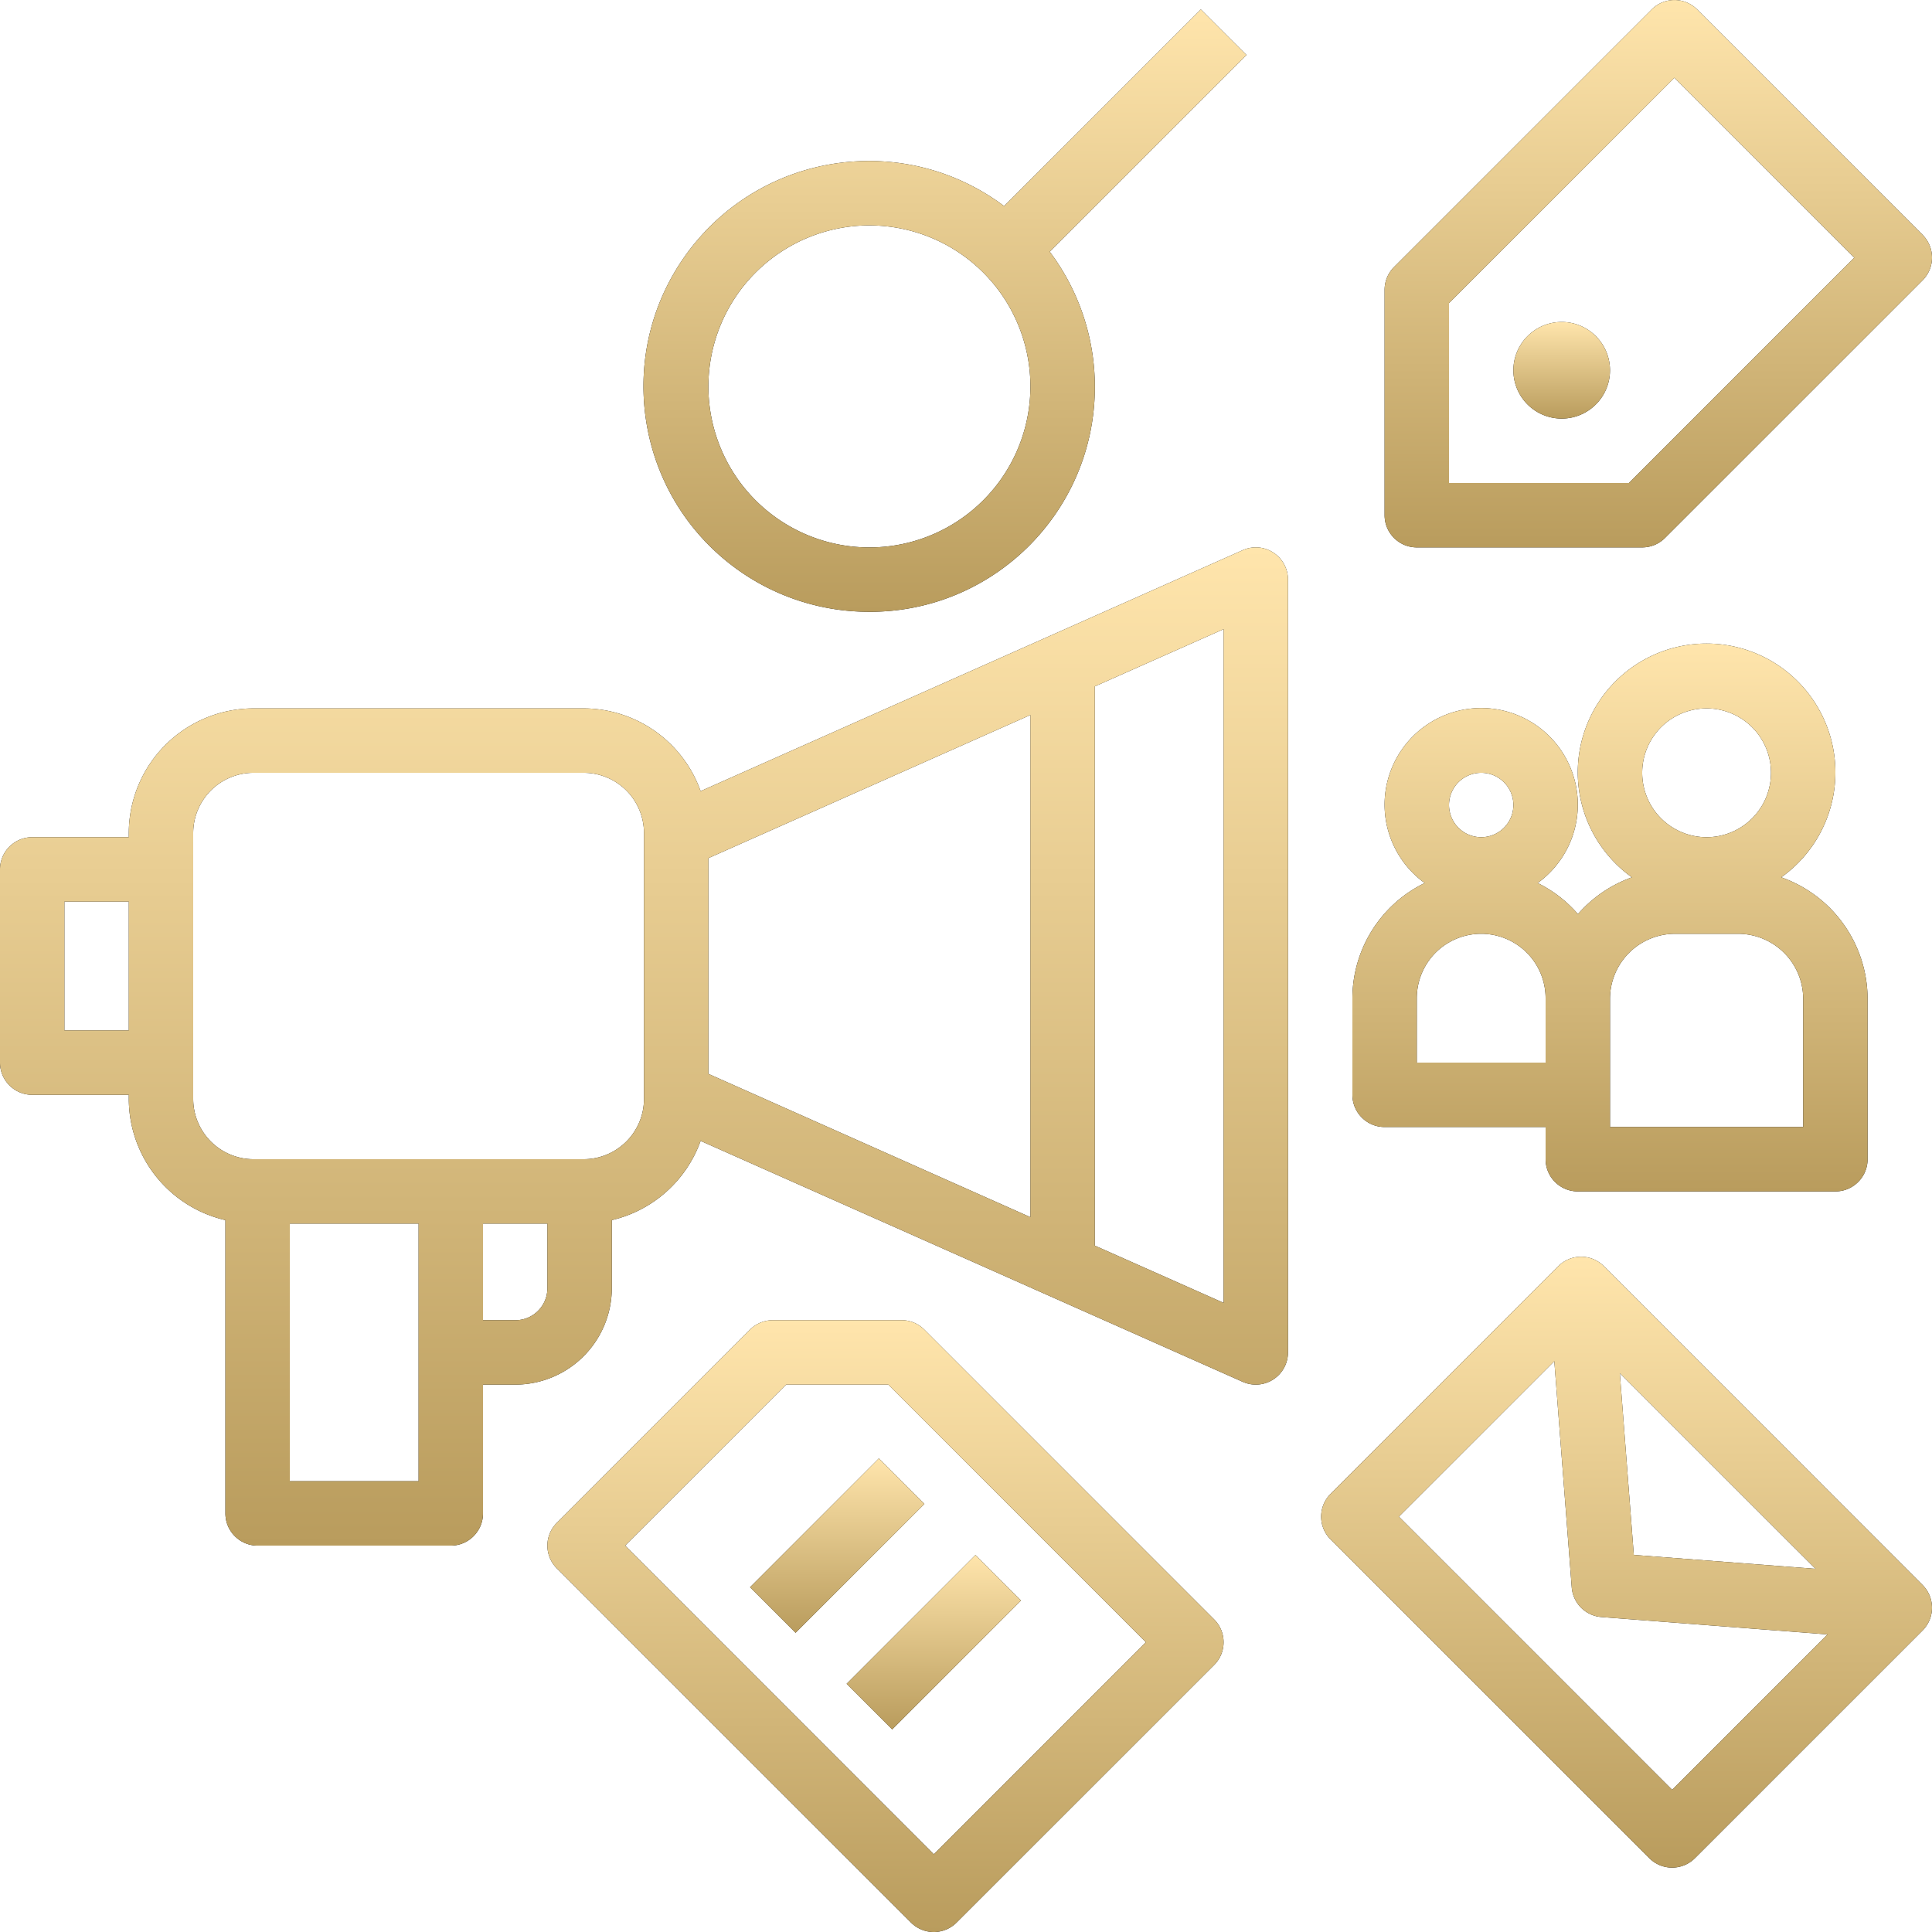 <svg width="100" height="100" fill="none" xmlns="http://www.w3.org/2000/svg"><path d="M80.833 16.666a2.5 2.5 0 100 5 2.5 2.5 0 000-5z" fill="#000"/><path d="M80.833 16.666a2.5 2.5 0 100 5 2.5 2.5 0 000-5z" fill="url(#paint0_linear)"/><path d="M87.846.49a1.666 1.666 0 00-2.357 0L72.155 13.821A1.669 1.669 0 0071.667 15v11.666c0 .92.746 1.667 1.667 1.667h11.667c.442 0 .865-.175 1.178-.488l13.333-13.334a1.666 1.666 0 000-2.357L87.846.49zM84.31 25H75v-9.31L86.667 4.025l9.31 9.31L84.31 25z" fill="#000"/><path d="M87.846.49a1.666 1.666 0 00-2.357 0L72.155 13.821A1.669 1.669 0 0071.667 15v11.666c0 .92.746 1.667 1.667 1.667h11.667c.442 0 .865-.175 1.178-.488l13.333-13.334a1.666 1.666 0 000-2.357L87.846.49zM84.31 25H75v-9.31L86.667 4.025l9.31 9.31L84.31 25z" fill="url(#paint1_linear)"/><path d="M1.667 56.667h5v.213a6.453 6.453 0 005 6.273v15.18c0 .921.746 1.668 1.666 1.668h10c.92 0 1.667-.747 1.667-1.668v-6.666h1.68a5 5 0 004.987-4.987v-3.527a6.445 6.445 0 004.596-4.101l28.06 12.471A1.666 1.666 0 0066.666 70V30a1.665 1.665 0 00-2.343-1.523l-28.06 12.472a6.44 6.44 0 00-6.05-4.282H13.12a6.46 6.46 0 00-6.453 6.453v.214h-5C.747 43.334 0 44.08 0 45v10c0 .92.746 1.667 1.667 1.667zm55-21.14l6.666-2.962v34.87l-6.666-2.961V35.526zm-20 8.89l16.666-7.409V63l-16.666-7.417V44.417zM21.667 70v6.667H15V63.333h6.667V70zm6.666-3.32c0 .913-.74 1.653-1.653 1.654H25v-5h3.333v3.346zM10 55V43.12A3.124 3.124 0 0113.12 40h17.093a3.124 3.124 0 013.12 3.12v13.76a3.124 3.124 0 01-3.12 3.12H13.12A3.124 3.124 0 0110 56.88V55zm-6.667-8.333h3.334v6.666H3.333v-6.666z" fill="#000"/><path d="M1.667 56.667h5v.213a6.453 6.453 0 005 6.273v15.18c0 .921.746 1.668 1.666 1.668h10c.92 0 1.667-.747 1.667-1.668v-6.666h1.68a5 5 0 004.987-4.987v-3.527a6.445 6.445 0 004.596-4.101l28.06 12.471A1.666 1.666 0 0066.666 70V30a1.665 1.665 0 00-2.343-1.523l-28.06 12.472a6.44 6.44 0 00-6.05-4.282H13.12a6.46 6.46 0 00-6.453 6.453v.214h-5C.747 43.334 0 44.08 0 45v10c0 .92.746 1.667 1.667 1.667zm55-21.14l6.666-2.962v34.87l-6.666-2.961V35.526zm-20 8.89l16.666-7.409V63l-16.666-7.417V44.417zM21.667 70v6.667H15V63.333h6.667V70zm6.666-3.32c0 .913-.74 1.653-1.653 1.654H25v-5h3.333v3.346zM10 55V43.12A3.124 3.124 0 0113.12 40h17.093a3.124 3.124 0 013.12 3.12v13.76a3.124 3.124 0 01-3.12 3.12H13.12A3.124 3.124 0 0110 56.88V55zm-6.667-8.333h3.334v6.666H3.333v-6.666z" fill="url(#paint2_linear)"/><path d="M83.014 65.536a1.666 1.666 0 00-2.356 0L68.87 77.323c-.65.65-.65 1.706 0 2.357l16.5 16.5c.65.65 1.705.65 2.357 0l11.784-11.785a1.666 1.666 0 000-2.357L83.014 65.536zm10.957 15.667l-9.406-.721-.723-9.406 10.129 10.127zM86.549 92.64L72.406 78.5l8.045-8.045.902 11.707a1.667 1.667 0 001.532 1.535l11.71.9-8.046 8.043z" fill="#000"/><path d="M83.014 65.536a1.666 1.666 0 00-2.356 0L68.87 77.323c-.65.65-.65 1.706 0 2.357l16.5 16.5c.65.65 1.705.65 2.357 0l11.784-11.785a1.666 1.666 0 000-2.357L83.014 65.536zm10.957 15.667l-9.406-.721-.723-9.406 10.129 10.127zM86.549 92.64L72.406 78.5l8.045-8.045.902 11.707a1.667 1.667 0 001.532 1.535l11.71.9-8.046 8.043z" fill="url(#paint3_linear)"/><path d="M45 31.667c6.43.014 11.655-5.187 11.67-11.617a11.649 11.649 0 00-2.337-7.024L64.515 2.845 62.155.488 51.973 10.667C46.818 6.8 39.505 7.845 35.64 13c-3.866 5.154-2.822 12.467 2.333 16.334A11.674 11.674 0 0045 31.666zm0-20A8.334 8.334 0 1136.666 20 8.344 8.344 0 0145 11.666z" fill="#000"/><path d="M45 31.667c6.43.014 11.655-5.187 11.67-11.617a11.649 11.649 0 00-2.337-7.024L64.515 2.845 62.155.488 51.973 10.667C46.818 6.8 39.505 7.845 35.64 13c-3.866 5.154-2.822 12.467 2.333 16.334A11.674 11.674 0 0045 31.666zm0-20A8.334 8.334 0 1136.666 20 8.344 8.344 0 0145 11.666z" fill="url(#paint4_linear)"/><path d="M71.666 58.334H80V60c0 .92.746 1.667 1.667 1.667H95c.92 0 1.666-.746 1.666-1.667v-8.302a6.687 6.687 0 00-4.468-6.288 6.667 6.667 0 10-7.73 0 6.69 6.69 0 00-2.794 1.903 6.663 6.663 0 00-2.084-1.608 5 5 0 10-5.847 0A6.652 6.652 0 0070 51.666v5c0 .92.746 1.668 1.666 1.668zm16.667-21.667a3.333 3.333 0 110 6.666 3.333 3.333 0 010-6.666zm-5 20v-4.969a3.37 3.37 0 013.365-3.365h3.27a3.37 3.37 0 013.365 3.365v6.635h-10v-1.667zM76.667 40a1.666 1.666 0 110 3.333 1.666 1.666 0 010-3.333zm-3.334 11.666a3.333 3.333 0 116.667 0V55h-6.667v-3.334z" fill="#000"/><path d="M71.666 58.334H80V60c0 .92.746 1.667 1.667 1.667H95c.92 0 1.666-.746 1.666-1.667v-8.302a6.687 6.687 0 00-4.468-6.288 6.667 6.667 0 10-7.73 0 6.69 6.69 0 00-2.794 1.903 6.663 6.663 0 00-2.084-1.608 5 5 0 10-5.847 0A6.652 6.652 0 0070 51.666v5c0 .92.746 1.668 1.666 1.668zm16.667-21.667a3.333 3.333 0 110 6.666 3.333 3.333 0 010-6.666zm-5 20v-4.969a3.37 3.37 0 013.365-3.365h3.27a3.37 3.37 0 013.365 3.365v6.635h-10v-1.667zM76.667 40a1.666 1.666 0 110 3.333 1.666 1.666 0 010-3.333zm-3.334 11.666a3.333 3.333 0 116.667 0V55h-6.667v-3.334z" fill="url(#paint5_linear)"/><path d="M46.666 68.334H40a1.67 1.67 0 00-1.18.488l-9.999 10c-.65.65-.65 1.706 0 2.356l18.333 18.334a1.666 1.666 0 002.357 0l13.334-13.333c.65-.651.65-1.706 0-2.357l-15-15a1.667 1.667 0 00-1.179-.489zm1.667 27.643L32.357 80l8.332-8.333h5.288L59.31 85 48.333 95.977z" fill="#000"/><path d="M46.666 68.334H40a1.67 1.67 0 00-1.18.488l-9.999 10c-.65.65-.65 1.706 0 2.356l18.333 18.334a1.666 1.666 0 002.357 0l13.334-13.333c.65-.651.65-1.706 0-2.357l-15-15a1.667 1.667 0 00-1.179-.489zm1.667 27.643L32.357 80l8.332-8.333h5.288L59.31 85 48.333 95.977z" fill="url(#paint6_linear)"/><path d="M38.822 82.155l6.667-6.667 2.357 2.357-6.667 6.667-2.357-2.357z" fill="#000"/><path d="M38.822 82.155l6.667-6.667 2.357 2.357-6.667 6.667-2.357-2.357z" fill="url(#paint7_linear)"/><path d="M43.821 87.154l6.668-6.666 2.356 2.356-6.666 6.668-2.358-2.358z" fill="#000"/><path d="M43.821 87.154l6.668-6.666 2.356 2.356-6.666 6.668-2.358-2.358z" fill="url(#paint8_linear)"/><defs><linearGradient id="paint0_linear" x1="80.833" y1="16.666" x2="80.833" y2="21.667" gradientUnits="userSpaceOnUse"><stop stop-color="#FFE5AC"/><stop offset="0" stop-color="#FFE5AC"/><stop offset="1" stop-color="#B99C5D"/></linearGradient><linearGradient id="paint1_linear" x1="85.834" y1=".001" x2="85.834" y2="28.334" gradientUnits="userSpaceOnUse"><stop stop-color="#FFE5AC"/><stop offset="0" stop-color="#FFE5AC"/><stop offset="1" stop-color="#B99C5D"/></linearGradient><linearGradient id="paint2_linear" x1="33.333" y1="28.334" x2="33.333" y2="80.001" gradientUnits="userSpaceOnUse"><stop stop-color="#FFE5AC"/><stop offset="0" stop-color="#FFE5AC"/><stop offset="1" stop-color="#B99C5D"/></linearGradient><linearGradient id="paint3_linear" x1="84.192" y1="65.048" x2="84.192" y2="96.668" gradientUnits="userSpaceOnUse"><stop stop-color="#FFE5AC"/><stop offset="0" stop-color="#FFE5AC"/><stop offset="1" stop-color="#B99C5D"/></linearGradient><linearGradient id="paint4_linear" x1="48.91" y1=".488" x2="48.91" y2="31.667" gradientUnits="userSpaceOnUse"><stop stop-color="#FFE5AC"/><stop offset="0" stop-color="#FFE5AC"/><stop offset="1" stop-color="#B99C5D"/></linearGradient><linearGradient id="paint5_linear" x1="83.333" y1="33.31" x2="83.333" y2="61.667" gradientUnits="userSpaceOnUse"><stop stop-color="#FFE5AC"/><stop offset="0" stop-color="#FFE5AC"/><stop offset="1" stop-color="#B99C5D"/></linearGradient><linearGradient id="paint6_linear" x1="45.833" y1="68.334" x2="45.833" y2="100" gradientUnits="userSpaceOnUse"><stop stop-color="#FFE5AC"/><stop offset="0" stop-color="#FFE5AC"/><stop offset="1" stop-color="#B99C5D"/></linearGradient><linearGradient id="paint7_linear" x1="43.334" y1="75.488" x2="43.334" y2="84.512" gradientUnits="userSpaceOnUse"><stop stop-color="#FFE5AC"/><stop offset="0" stop-color="#FFE5AC"/><stop offset="1" stop-color="#B99C5D"/></linearGradient><linearGradient id="paint8_linear" x1="48.333" y1="80.488" x2="48.333" y2="89.512" gradientUnits="userSpaceOnUse"><stop stop-color="#FFE5AC"/><stop offset="0" stop-color="#FFE5AC"/><stop offset="1" stop-color="#B99C5D"/></linearGradient></defs></svg>